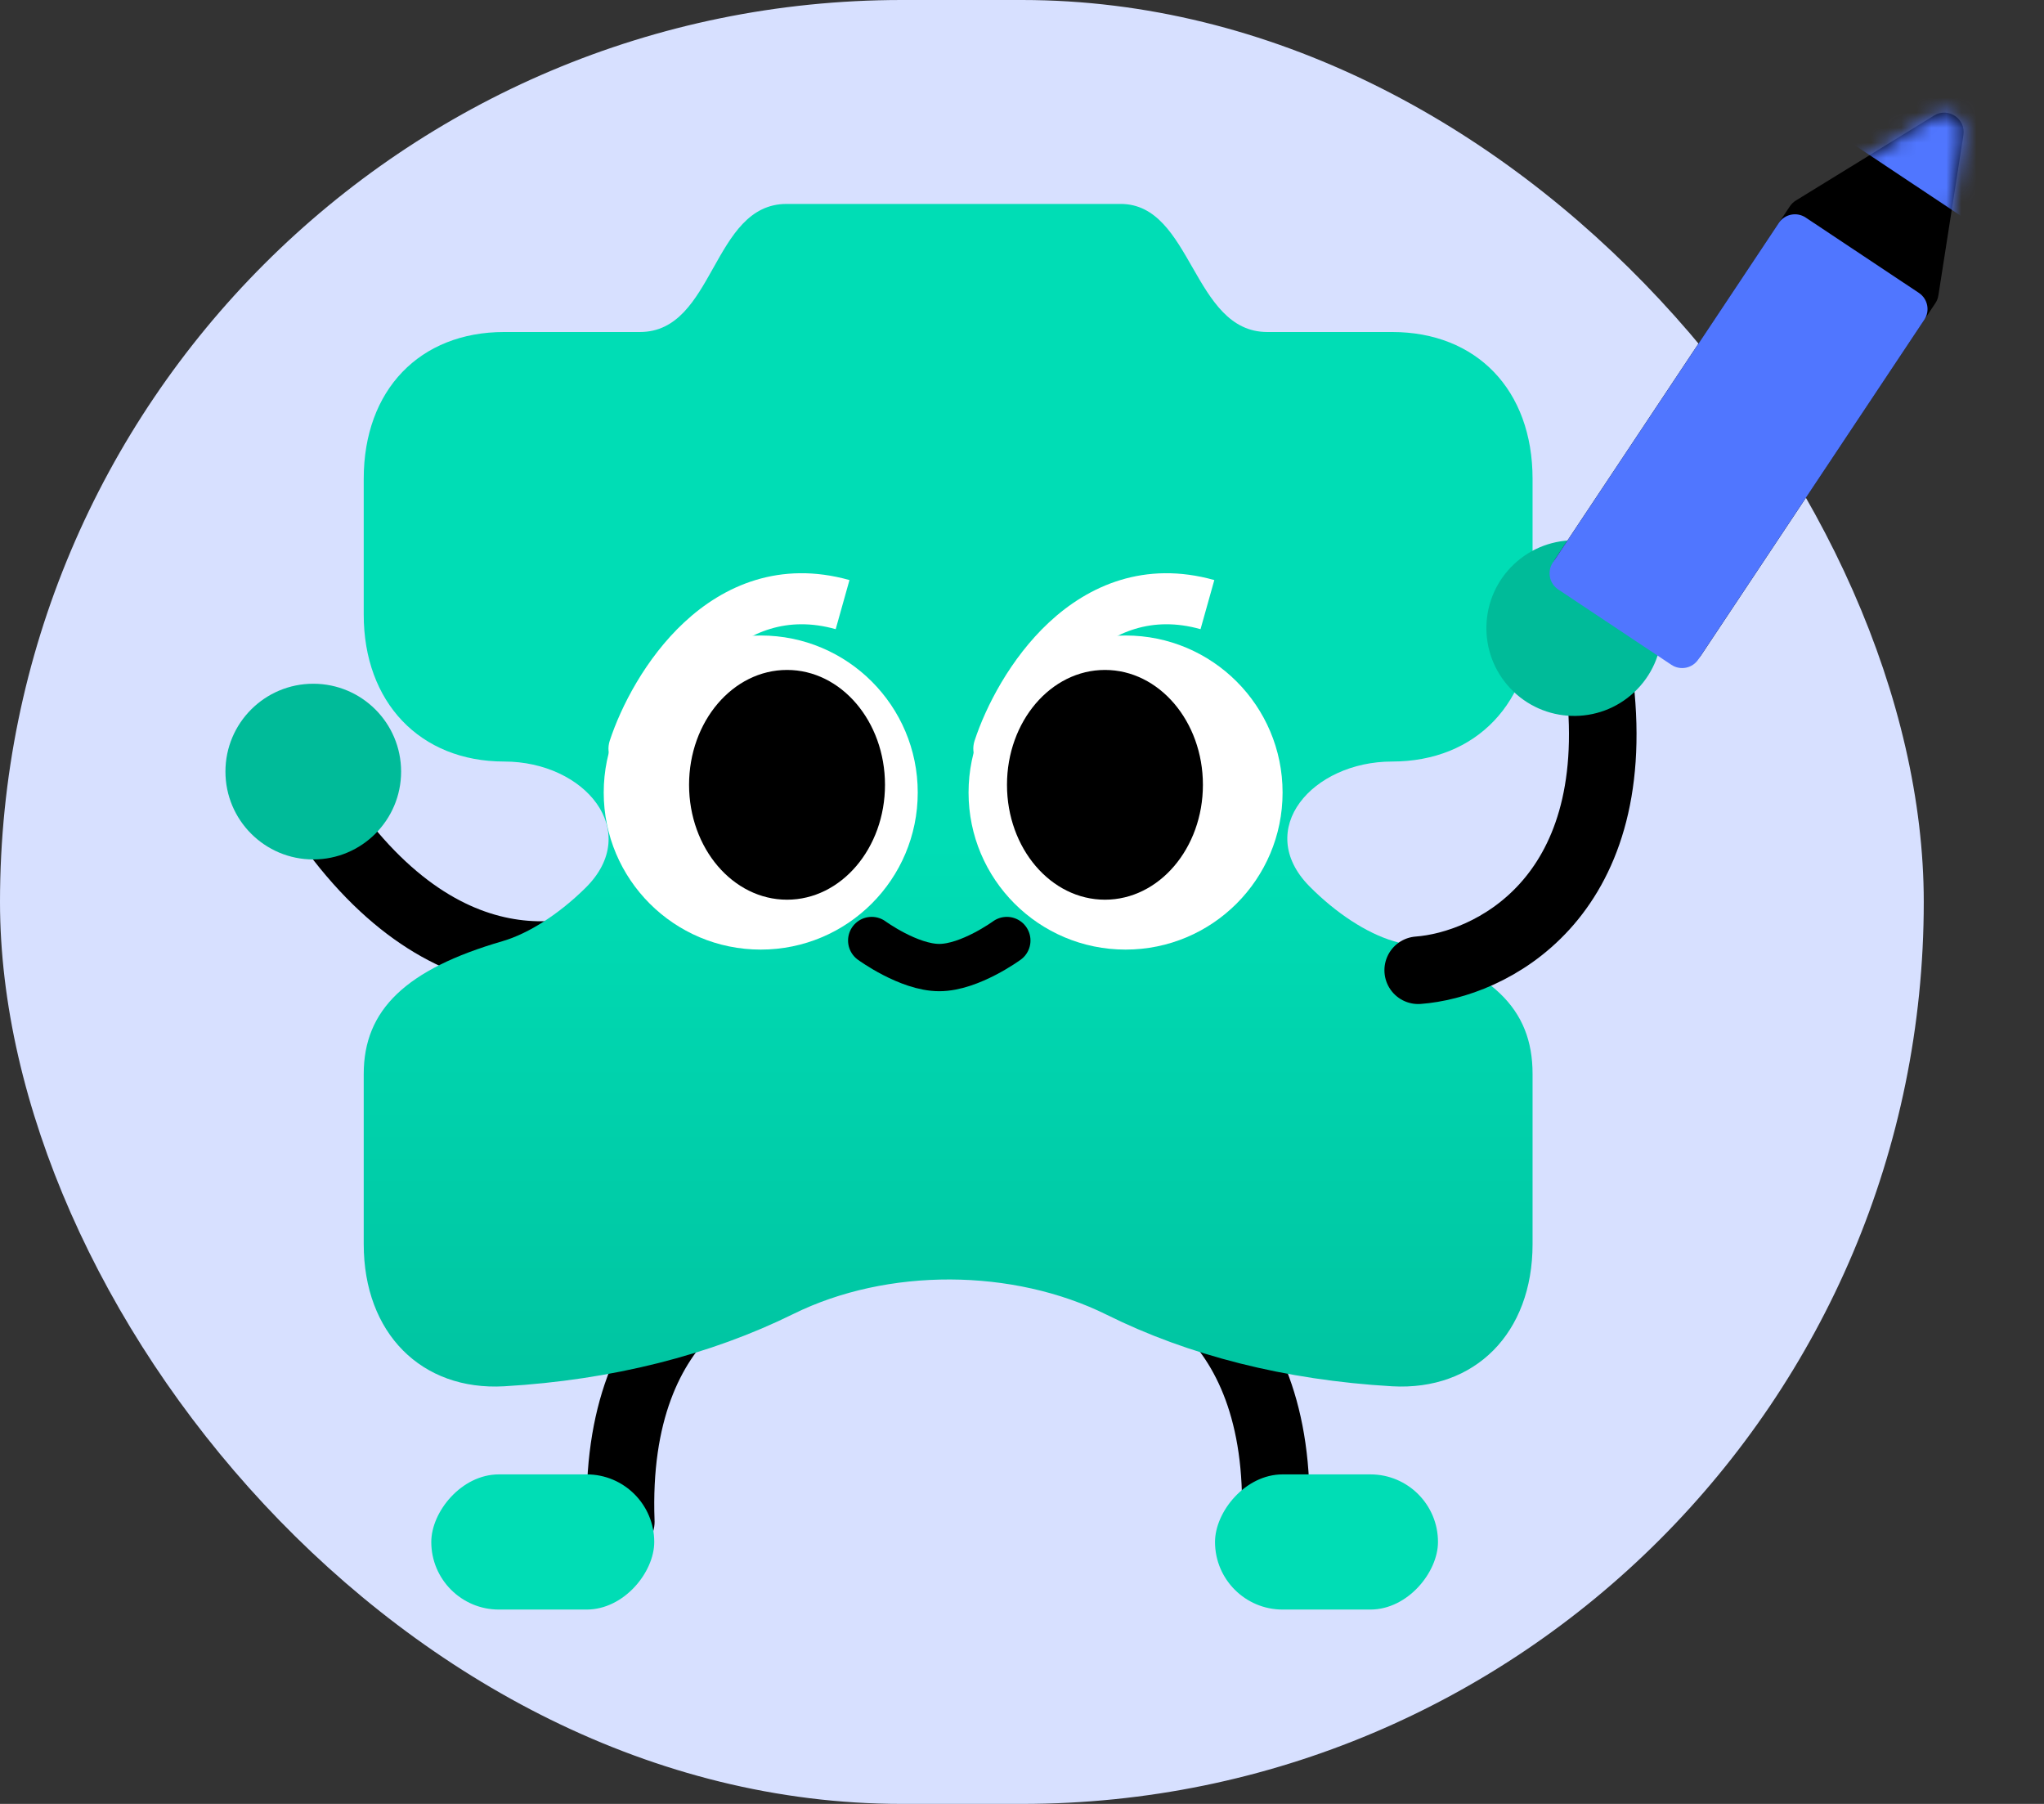 <svg width="136" height="120" viewBox="0 0 136 120" fill="none" xmlns="http://www.w3.org/2000/svg">
<rect x="0" y="0" width="136" height="120" fill="#333333" stroke="none"/>
<rect width="128" height="120" rx="60" fill="#D7E0FF"/>
<defs>
<linearGradient id="paint0_linear_676_16" x1="63.086" y1="56.079" x2="63.086" y2="100.989" gradientUnits="userSpaceOnUse">
<stop stop-color="#00DDB5"/>
<stop offset="1" stop-color="#00BE9C"/>
</linearGradient>
</defs>
<path d="M71.402 83.246C76.115 83.246 85.405 86.842 84.866 101.228" stroke="black" stroke-width="4.495" stroke-linecap="round"/>
<path d="M43.98 60.825C40.313 63.785 30.825 66.82 22.21 55.287" stroke="black" stroke-width="4.495" stroke-linecap="round"/>
<path d="M54.77 83.246C50.057 83.246 40.767 86.842 41.306 101.228" stroke="black" stroke-width="4.495" stroke-linecap="round"/>
<rect width="14.835" height="8.991" rx="4.495" transform="matrix(-1 0 0 1 95.678 98.08)" fill="#00DDB5"/>
<rect width="14.835" height="8.991" rx="4.495" transform="matrix(-1 0 0 1 43.531 98.08)" fill="#00DDB5"/>
<circle cx="20.844" cy="51.328" r="5.844" fill="#00BB99"/>
<path d="M24.201 71.439C24.201 67.179 27.004 64.477 33.442 62.607C35.216 62.087 37.226 60.773 38.958 59.064C42.777 55.294 38.912 50.659 33.546 50.659V50.659C27.939 50.659 24.201 46.711 24.201 40.892V31.853C24.201 25.93 27.939 22.086 33.546 22.086H42.579C47.563 22.086 47.355 13.566 52.339 13.566H74.56C79.336 13.566 79.336 22.086 84.32 22.086H92.626C98.234 22.086 101.971 25.93 101.971 31.853V40.892C101.971 46.711 98.234 50.659 92.626 50.659V50.659C87.314 50.659 83.392 55.182 87.127 58.961C88.866 60.72 90.92 62.077 92.73 62.607C99.272 64.477 101.971 67.075 101.971 71.439V82.764C101.971 88.686 98.13 92.53 92.626 92.219C85.489 91.805 79.056 90.152 73.65 87.467C67.397 84.362 59.046 84.317 52.787 87.408C47.279 90.127 40.735 91.802 33.546 92.219C28.042 92.53 24.201 88.686 24.201 82.764V71.439Z" fill="url(#paint0_linear_676_16)"/>
<path d="M64.845 49.274C64.553 50.164 65.038 51.123 65.928 51.416C66.818 51.708 67.777 51.223 68.069 50.333L64.845 49.274ZM68.069 50.333C68.681 48.469 70.056 45.797 72.111 43.884C74.108 42.026 76.65 40.948 79.879 41.854L80.796 38.587C76.162 37.287 72.44 38.944 69.8 41.4C67.218 43.803 65.584 47.024 64.845 49.274L68.069 50.333Z" fill="white"/>
<circle cx="74.891" cy="52.722" r="10.447" transform="rotate(180 74.891 52.722)" fill="white"/>
<path d="M40.57 49.274C40.278 50.164 40.762 51.123 41.652 51.416C42.543 51.708 43.501 51.223 43.794 50.333L40.57 49.274ZM43.794 50.333C44.406 48.469 45.781 45.797 47.836 43.884C49.833 42.026 52.375 40.948 55.604 41.854L56.521 38.587C51.887 37.287 48.164 38.944 45.525 41.4C42.943 43.803 41.309 47.024 40.57 49.274L43.794 50.333Z" fill="white"/>
<circle cx="50.616" cy="52.722" r="10.447" transform="rotate(180 50.616 52.722)" fill="white"/>
<ellipse cx="6.518" cy="7.642" rx="6.518" ry="7.642" transform="matrix(-1 0 0 1 58.884 44.566)" fill="black"/>
<ellipse cx="6.518" cy="7.642" rx="6.518" ry="7.642" transform="matrix(-1 0 0 1 80.037 44.566)" fill="black"/>
<path d="M66.991 62.566C66.991 62.566 64.53 64.365 62.495 64.365C60.461 64.365 58 62.566 58 62.566" stroke="black" stroke-width="3.147" stroke-linecap="round"/>
<path d="M94.362 64.543C99.062 64.192 108.059 59.915 106.452 45.61" stroke="black" stroke-width="4.495" stroke-linecap="round"/>
<circle cx="5.844" cy="5.844" r="5.844" transform="matrix(-0.729 0.684 0.684 0.729 105.004 33.526)" fill="#00BB99"/>
<path d="M119.091 13.724C119.195 13.569 119.331 13.437 119.49 13.339L128.684 7.688C129.623 7.11 130.807 7.899 130.637 8.988L128.973 19.651C128.944 19.835 128.876 20.012 128.772 20.167L113.18 43.596C112.784 44.19 111.982 44.351 111.388 43.956L103.858 38.944C103.264 38.549 103.103 37.747 103.499 37.153L119.091 13.724Z" fill="black"/>
<path d="M118.353 14.832C118.749 14.238 119.551 14.077 120.145 14.473L123.91 16.978L127.675 19.484C128.269 19.88 128.43 20.682 128.034 21.276L113 43.865C112.605 44.459 111.803 44.62 111.209 44.225L103.679 39.213C103.085 38.818 102.924 38.016 103.319 37.422L118.353 14.832Z" fill="#5076FF"/>
<mask id="mask0_676_16" style="mask-type:alpha" maskUnits="userSpaceOnUse" x="103" y="7" width="28" height="38">
<path d="M119.091 13.724C119.195 13.569 119.331 13.437 119.49 13.339L128.684 7.688C129.623 7.11 130.807 7.899 130.637 8.988L128.973 19.651C128.944 19.835 128.876 20.012 128.772 20.167L113.18 43.596C112.784 44.19 111.982 44.351 111.388 43.956L103.858 38.944C103.264 38.549 103.103 37.747 103.499 37.153L119.091 13.724Z" fill="black"/>
</mask>
<g mask="url(#mask0_676_16)">
<path d="M138.756 -15.824L143.597 -12.603L148.437 -9.381L131.972 15.36L122.291 8.916L138.756 -15.824Z" fill="#5076FF"/>
</g>
</svg>
